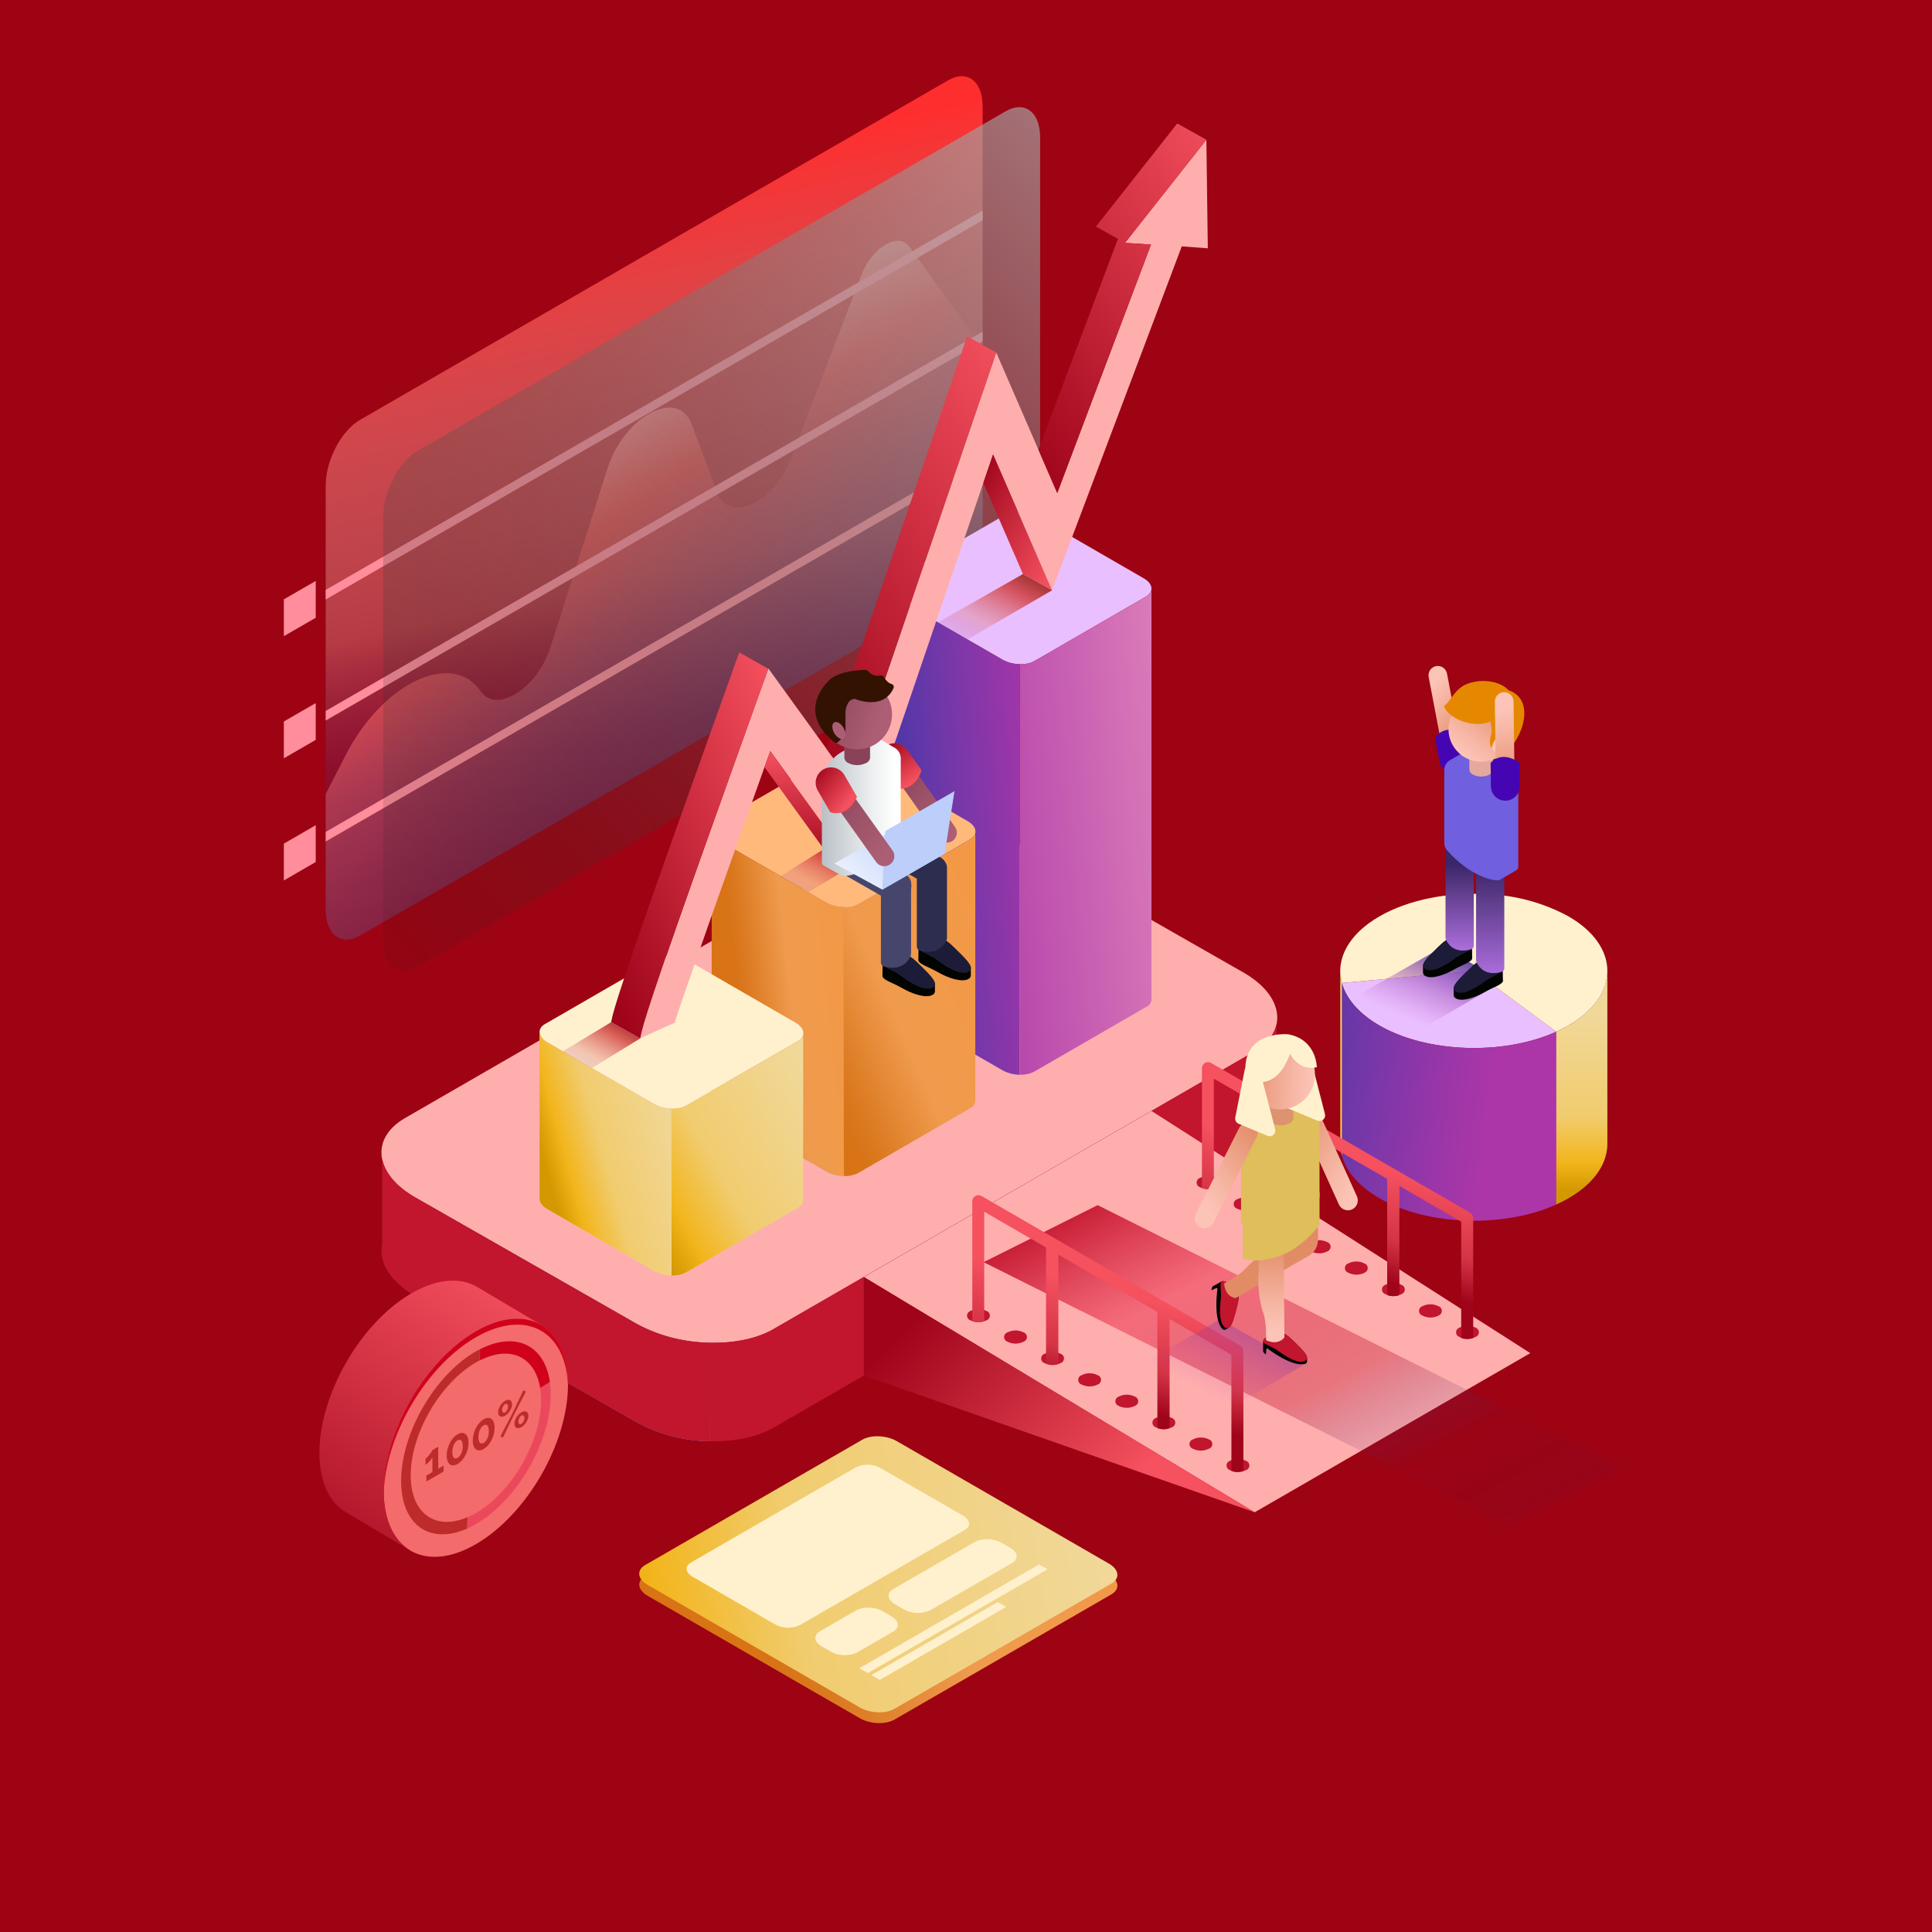 <?xml version="1.0" encoding="UTF-8"?>
<svg width="500px" height="500px" viewBox="0 0 500 500" version="1.1" xmlns="http://www.w3.org/2000/svg" xmlns:xlink="http://www.w3.org/1999/xlink">
    <!-- Generator: Sketch 52.1 (67048) - http://www.bohemiancoding.com/sketch -->
    <title>01</title>
    <desc>Created with Sketch.</desc>
    <defs>
        <linearGradient x1="43.792%" y1="12.354%" x2="57.808%" y2="97.339%" id="linearGradient-1">
            <stop stop-color="#FF2E2E" offset="0%"></stop>
            <stop stop-color="#E96B6B" stop-opacity="0.65" offset="28%"></stop>
            <stop stop-color="#DE9898" stop-opacity="0.37" offset="53%"></stop>
            <stop stop-color="#2C208E" stop-opacity="0.17" offset="74%"></stop>
            <stop stop-color="#251783" stop-opacity="0.05" offset="90%"></stop>
            <stop stop-color="#23137F" stop-opacity="0" offset="100%"></stop>
        </linearGradient>
        <linearGradient x1="33.033%" y1="28.575%" x2="77.013%" y2="100.574%" id="linearGradient-2">
            <stop stop-color="#F59C9C" offset="0%"></stop>
            <stop stop-color="#EB5555" stop-opacity="0.81" offset="18.583%"></stop>
            <stop stop-color="#2F408F" stop-opacity="0.23" offset="75%"></stop>
            <stop stop-color="#23137F" stop-opacity="0" offset="100%"></stop>
        </linearGradient>
        <linearGradient x1="154.712%" y1="-82.543%" x2="-2.441%" y2="116.38%" id="linearGradient-3">
            <stop stop-color="#FFFFFF" offset="0%"></stop>
            <stop stop-color="#EEEEEE" stop-opacity="0.93" offset="10%"></stop>
            <stop stop-color="#C2C3C2" stop-opacity="0.76" offset="30%"></stop>
            <stop stop-color="#7B7D7B" stop-opacity="0.48" offset="57%"></stop>
            <stop stop-color="#1B1E1A" stop-opacity="0.1" offset="91%"></stop>
            <stop stop-color="#010400" stop-opacity="0" offset="100%"></stop>
        </linearGradient>
        <linearGradient x1="108.557%" y1="61.931%" x2="-19.816%" y2="43.238%" id="linearGradient-4">
            <stop stop-color="#AC36A8" offset="31%"></stop>
            <stop stop-color="#9B36A8" offset="48%"></stop>
            <stop stop-color="#7037A8" offset="81%"></stop>
            <stop stop-color="#5337A8" offset="100%"></stop>
        </linearGradient>
        <linearGradient x1="3064.222%" y1="-4965%" x2="-1739.778%" y2="3029%" id="linearGradient-5">
            <stop stop-color="#FFFFFF" offset="0%"></stop>
            <stop stop-color="#EEEEEE" stop-opacity="0.93" offset="10%"></stop>
            <stop stop-color="#C2C3C2" stop-opacity="0.76" offset="30%"></stop>
            <stop stop-color="#7B7D7B" stop-opacity="0.48" offset="57%"></stop>
            <stop stop-color="#1B1E1A" stop-opacity="0.1" offset="91%"></stop>
            <stop stop-color="#010400" stop-opacity="0" offset="100%"></stop>
        </linearGradient>
        <linearGradient x1="315.598%" y1="-43.942%" x2="-276.962%" y2="171.805%" id="linearGradient-6">
            <stop stop-color="#FFFFFF" offset="0%"></stop>
            <stop stop-color="#EEEEEE" stop-opacity="0.93" offset="10%"></stop>
            <stop stop-color="#C2C3C2" stop-opacity="0.76" offset="30%"></stop>
            <stop stop-color="#7B7D7B" stop-opacity="0.48" offset="57%"></stop>
            <stop stop-color="#1B1E1A" stop-opacity="0.1" offset="91%"></stop>
            <stop stop-color="#010400" stop-opacity="0" offset="100%"></stop>
        </linearGradient>
        <linearGradient x1="66.048%" y1="18.053%" x2="66.048%" y2="93.701%" id="linearGradient-7">
            <stop stop-color="#F1D899" offset="0%"></stop>
            <stop stop-color="#F1CC6F" offset="58%"></stop>
            <stop stop-color="#F2B51C" offset="84.504%"></stop>
            <stop stop-color="#D49800" offset="100%"></stop>
        </linearGradient>
        <linearGradient x1="880%" y1="-452%" x2="-1299%" y2="865.818%" id="linearGradient-8">
            <stop stop-color="#FFFFFF" offset="0%"></stop>
            <stop stop-color="#EEEEEE" stop-opacity="0.93" offset="10%"></stop>
            <stop stop-color="#C2C3C2" stop-opacity="0.76" offset="30%"></stop>
            <stop stop-color="#7B7D7B" stop-opacity="0.48" offset="57%"></stop>
            <stop stop-color="#1B1E1A" stop-opacity="0.1" offset="91%"></stop>
            <stop stop-color="#010400" stop-opacity="0" offset="100%"></stop>
        </linearGradient>
        <linearGradient x1="7930.944%" y1="-226.544%" x2="-2928.056%" y2="154.417%" id="linearGradient-9">
            <stop stop-color="#FFFFFF" offset="0%"></stop>
            <stop stop-color="#EEEEEE" stop-opacity="0.93" offset="10%"></stop>
            <stop stop-color="#C2C3C2" stop-opacity="0.76" offset="30%"></stop>
            <stop stop-color="#7B7D7B" stop-opacity="0.48" offset="57%"></stop>
            <stop stop-color="#1B1E1A" stop-opacity="0.1" offset="91%"></stop>
            <stop stop-color="#010400" stop-opacity="0" offset="100%"></stop>
        </linearGradient>
        <linearGradient x1="90.467%" y1="34.929%" x2="-15.348%" y2="74.437%" id="linearGradient-10">
            <stop stop-color="#F1D899" offset="0%"></stop>
            <stop stop-color="#F1CC6F" offset="58%"></stop>
            <stop stop-color="#F2B51C" offset="84.504%"></stop>
            <stop stop-color="#D49800" offset="100%"></stop>
        </linearGradient>
        <linearGradient x1="50.009%" y1="120.618%" x2="50.009%" y2="-8.709%" id="linearGradient-11">
            <stop stop-color="#55D1FF" offset="7%"></stop>
            <stop stop-color="#4FC3EE" stop-opacity="0.93" offset="16%"></stop>
            <stop stop-color="#41A0C2" stop-opacity="0.76" offset="35%"></stop>
            <stop stop-color="#29677B" stop-opacity="0.48" offset="60%"></stop>
            <stop stop-color="#0A191A" stop-opacity="0.1" offset="92%"></stop>
            <stop stop-color="#010400" stop-opacity="0" offset="100%"></stop>
        </linearGradient>
        <linearGradient x1="73.66%" y1="78.957%" x2="1.71%" y2="35.859%" id="linearGradient-12">
            <stop stop-color="#F5515F" offset="0%"></stop>
            <stop stop-color="#9F041B" offset="100%"></stop>
        </linearGradient>
        <linearGradient x1="7.219%" y1="6.043%" x2="101.338%" y2="94.873%" id="linearGradient-13">
            <stop stop-color="#C2152E" offset="0%"></stop>
            <stop stop-color="#EF4860" stop-opacity="0.65" offset="24.749%"></stop>
            <stop stop-color="#C2152E" stop-opacity="0.37" offset="53%"></stop>
            <stop stop-color="#2C348B" stop-opacity="0.016" offset="73.571%"></stop>
            <stop stop-color="#251C82" stop-opacity="0.05" offset="90%"></stop>
            <stop stop-color="#23137F" stop-opacity="0" offset="100%"></stop>
        </linearGradient>
        <linearGradient x1="59.377%" y1="36.649%" x2="50%" y2="74.889%" id="linearGradient-14">
            <stop stop-color="#F5515F" offset="0%"></stop>
            <stop stop-color="#D53446" offset="60.888%"></stop>
            <stop stop-color="#9F041B" offset="100%"></stop>
        </linearGradient>
        <linearGradient x1="142.353%" y1="19.949%" x2="-51.453%" y2="83.255%" id="linearGradient-15">
            <stop stop-color="#E185BB" offset="5%"></stop>
            <stop stop-color="#AC36A8" offset="100%"></stop>
        </linearGradient>
        <linearGradient x1="50.026%" y1="120.616%" x2="50.026%" y2="-8.646%" id="linearGradient-16">
            <stop stop-color="#55D1FF" offset="7%"></stop>
            <stop stop-color="#4FC3EE" stop-opacity="0.93" offset="16%"></stop>
            <stop stop-color="#41A0C2" stop-opacity="0.76" offset="35%"></stop>
            <stop stop-color="#29677B" stop-opacity="0.48" offset="60%"></stop>
            <stop stop-color="#0A191A" stop-opacity="0.1" offset="92%"></stop>
            <stop stop-color="#010400" stop-opacity="0" offset="100%"></stop>
        </linearGradient>
        <linearGradient x1="171.58%" y1="15.319%" x2="18.525%" y2="59.007%" id="linearGradient-17">
            <stop stop-color="#AC36A8" offset="31%"></stop>
            <stop stop-color="#9B36A8" offset="48%"></stop>
            <stop stop-color="#7037A8" offset="81%"></stop>
            <stop stop-color="#5337A8" offset="100%"></stop>
        </linearGradient>
        <linearGradient x1="88.459%" y1="9.61%" x2="12.488%" y2="95.344%" id="linearGradient-18">
            <stop stop-color="#F39946" offset="0%"></stop>
            <stop stop-color="#EF9A4D" offset="57.3%"></stop>
            <stop stop-color="#DB7A21" offset="90%"></stop>
            <stop stop-color="#D87316" offset="100%"></stop>
        </linearGradient>
        <linearGradient x1="50.055%" y1="120.633%" x2="50.055%" y2="-8.644%" id="linearGradient-19">
            <stop stop-color="#55D1FF" offset="7%"></stop>
            <stop stop-color="#4FC3EE" stop-opacity="0.93" offset="16%"></stop>
            <stop stop-color="#41A0C2" stop-opacity="0.76" offset="35%"></stop>
            <stop stop-color="#29677B" stop-opacity="0.48" offset="60%"></stop>
            <stop stop-color="#0A191A" stop-opacity="0.1" offset="92%"></stop>
            <stop stop-color="#010400" stop-opacity="0" offset="100%"></stop>
        </linearGradient>
        <linearGradient x1="110.401%" y1="33.19%" x2="22.415%" y2="57.728%" id="linearGradient-20">
            <stop stop-color="#F39946" offset="0%"></stop>
            <stop stop-color="#EF9A4D" offset="57.3%"></stop>
            <stop stop-color="#DB7A21" offset="90%"></stop>
            <stop stop-color="#D87316" offset="100%"></stop>
        </linearGradient>
        <linearGradient x1="89.937%" y1="5.13%" x2="0%" y2="97.343%" id="linearGradient-21">
            <stop stop-color="#F1D899" offset="0%"></stop>
            <stop stop-color="#F1CC6F" offset="58%"></stop>
            <stop stop-color="#F2B51C" offset="84.504%"></stop>
            <stop stop-color="#D49800" offset="100%"></stop>
        </linearGradient>
        <linearGradient x1="50.026%" y1="120.613%" x2="50.026%" y2="-8.654%" id="linearGradient-22">
            <stop stop-color="#FFE0AD" offset="0%"></stop>
            <stop stop-color="#FFC291" offset="43%"></stop>
            <stop stop-color="#FFB188" offset="63%"></stop>
            <stop stop-color="#FF8871" offset="100%"></stop>
        </linearGradient>
        <linearGradient x1="100%" y1="24.104%" x2="11.931%" y2="68.782%" id="linearGradient-23">
            <stop stop-color="#F1D899" offset="0%"></stop>
            <stop stop-color="#F1CC6F" offset="58%"></stop>
            <stop stop-color="#F2B51C" offset="84.504%"></stop>
            <stop stop-color="#D49800" offset="100%"></stop>
        </linearGradient>
        <linearGradient x1="100%" y1="0%" x2="9.153%" y2="96.692%" id="linearGradient-24">
            <stop stop-color="#F5515F" offset="0%"></stop>
            <stop stop-color="#9F041B" offset="100%"></stop>
        </linearGradient>
        <linearGradient x1="100%" y1="-9.115%" x2="20.477%" y2="97.911%" id="linearGradient-25">
            <stop stop-color="#F5515F" offset="0%"></stop>
            <stop stop-color="#9F041B" offset="100%"></stop>
        </linearGradient>
        <linearGradient x1="100%" y1="-4.087%" x2="24.002%" y2="100%" id="linearGradient-26">
            <stop stop-color="#F5515F" offset="0%"></stop>
            <stop stop-color="#9F041B" offset="100%"></stop>
        </linearGradient>
        <linearGradient x1="50%" y1="0%" x2="50%" y2="100%" id="linearGradient-27">
            <stop stop-color="#F5515F" offset="0%"></stop>
            <stop stop-color="#9F041B" offset="100%"></stop>
        </linearGradient>
        <linearGradient x1="86.989%" y1="102.217%" x2="0%" y2="3.482%" id="linearGradient-28">
            <stop stop-color="#F5515F" offset="0%"></stop>
            <stop stop-color="#9F041B" offset="100%"></stop>
        </linearGradient>
        <linearGradient x1="-5.271%" y1="110.681%" x2="84.881%" y2="11.026%" id="linearGradient-29">
            <stop stop-color="#AC36A8" stop-opacity="0" offset="0%"></stop>
            <stop stop-color="#A336A8" stop-opacity="0.1" offset="14%"></stop>
            <stop stop-color="#DC7676" stop-opacity="0.36" offset="42%"></stop>
            <stop stop-color="#D13838" stop-opacity="0.78" offset="81%"></stop>
            <stop stop-color="#A83737" offset="100%"></stop>
        </linearGradient>
        <linearGradient x1="78.807%" y1="-4.729%" x2="10.033%" y2="128.735%" id="linearGradient-30">
            <stop stop-color="#F5515F" offset="0%"></stop>
            <stop stop-color="#9F041B" offset="100%"></stop>
        </linearGradient>
        <linearGradient x1="97.647%" y1="41.932%" x2="-14.463%" y2="52.295%" id="linearGradient-31">
            <stop stop-color="#F1D899" offset="0%"></stop>
            <stop stop-color="#F1CC6F" offset="58%"></stop>
            <stop stop-color="#F2B51C" offset="84.504%"></stop>
            <stop stop-color="#D49800" offset="100%"></stop>
        </linearGradient>
        <linearGradient x1="89.4%" y1="98.151%" x2="5.672%" y2="14.177%" id="linearGradient-32">
            <stop stop-color="#AC5E74" offset="7%"></stop>
            <stop stop-color="#9B5167" offset="57%"></stop>
            <stop stop-color="#894258" offset="100%"></stop>
        </linearGradient>
        <linearGradient x1="69.562%" y1="83.21%" x2="23.636%" y2="0%" id="linearGradient-33">
            <stop stop-color="#F5515F" offset="0%"></stop>
            <stop stop-color="#9F041B" offset="100%"></stop>
        </linearGradient>
        <linearGradient x1="99.972%" y1="49.947%" x2="0.061%" y2="49.947%" id="linearGradient-34">
            <stop stop-color="#FFFFFF" offset="7%"></stop>
            <stop stop-color="#EEF0F1" offset="35%"></stop>
            <stop stop-color="#C3C9CE" offset="89%"></stop>
            <stop stop-color="#B9C0C6" offset="100%"></stop>
        </linearGradient>
        <linearGradient x1="87.914%" y1="62.859%" x2="-1.104%" y2="32.671%" id="linearGradient-35">
            <stop stop-color="#AC5E74" offset="7%"></stop>
            <stop stop-color="#9B5167" offset="57%"></stop>
            <stop stop-color="#894258" offset="100%"></stop>
        </linearGradient>
        <linearGradient x1="-25.456%" y1="97.101%" x2="82.223%" y2="30.475%" id="linearGradient-36">
            <stop stop-color="#FFFFFF" offset="0%"></stop>
            <stop stop-color="#DAE4FC" offset="58%"></stop>
            <stop stop-color="#BDCEFA" offset="100%"></stop>
        </linearGradient>
        <linearGradient x1="93.827%" y1="86.819%" x2="10.249%" y2="-4.552%" id="linearGradient-37">
            <stop stop-color="#AC5E74" offset="7%"></stop>
            <stop stop-color="#9B5167" offset="57%"></stop>
            <stop stop-color="#894258" offset="100%"></stop>
        </linearGradient>
        <linearGradient x1="71.471%" y1="77.673%" x2="0%" y2="11.541%" id="linearGradient-38">
            <stop stop-color="#F5515F" offset="0%"></stop>
            <stop stop-color="#9F041B" offset="100%"></stop>
        </linearGradient>
        <linearGradient x1="32.487%" y1="69.041%" x2="127.619%" y2="-36.503%" id="linearGradient-39">
            <stop stop-color="#AC36A8" stop-opacity="0" offset="0%"></stop>
            <stop stop-color="#A336A8" stop-opacity="0.1" offset="14%"></stop>
            <stop stop-color="#8C36A8" stop-opacity="0.36" offset="42%"></stop>
            <stop stop-color="#6737A8" stop-opacity="0.78" offset="81%"></stop>
            <stop stop-color="#5337A8" offset="100%"></stop>
        </linearGradient>
        <linearGradient x1="26.48%" y1="80.51%" x2="79.334%" y2="10.905%" id="linearGradient-40">
            <stop stop-color="#AC36A8" stop-opacity="0" offset="0%"></stop>
            <stop stop-color="#A336A8" stop-opacity="0.1" offset="14%"></stop>
            <stop stop-color="#8C36A8" stop-opacity="0.36" offset="42%"></stop>
            <stop stop-color="#6737A8" stop-opacity="0.78" offset="81%"></stop>
            <stop stop-color="#5337A8" offset="100%"></stop>
        </linearGradient>
        <linearGradient x1="38.577%" y1="0.2%" x2="82.462%" y2="92.085%" id="linearGradient-41">
            <stop stop-color="#FCC4B7" offset="7%"></stop>
            <stop stop-color="#F7B8A6" offset="31%"></stop>
            <stop stop-color="#E99A7B" offset="79%"></stop>
            <stop stop-color="#E28C66" offset="100%"></stop>
        </linearGradient>
        <linearGradient x1="102.187%" y1="12.323%" x2="102.187%" y2="112.139%" id="linearGradient-42">
            <stop stop-color="#3B2667" offset="0%"></stop>
            <stop stop-color="#BC78EC" offset="100%"></stop>
        </linearGradient>
        <linearGradient x1="50%" y1="28.562%" x2="50%" y2="107.382%" id="linearGradient-43">
            <stop stop-color="#3B2667" offset="0%"></stop>
            <stop stop-color="#BC78EC" offset="100%"></stop>
        </linearGradient>
        <linearGradient x1="16.038%" y1="92.453%" x2="80.896%" y2="11.38%" id="linearGradient-44">
            <stop stop-color="#FCC4B7" offset="7%"></stop>
            <stop stop-color="#F7B8A6" offset="31%"></stop>
            <stop stop-color="#E99A7B" offset="79%"></stop>
            <stop stop-color="#E28C66" offset="100%"></stop>
        </linearGradient>
        <linearGradient x1="63.382%" y1="10.895%" x2="67.612%" y2="101.814%" id="linearGradient-45">
            <stop stop-color="#FCC4B7" offset="7%"></stop>
            <stop stop-color="#F7B8A6" offset="31%"></stop>
            <stop stop-color="#E99A7B" offset="79%"></stop>
            <stop stop-color="#E28C66" offset="100%"></stop>
        </linearGradient>
        <linearGradient x1="49.923%" y1="92.234%" x2="49.923%" y2="-3.816%" id="linearGradient-46">
            <stop stop-color="#FCC4B7" offset="7%"></stop>
            <stop stop-color="#F7B8A6" offset="31%"></stop>
            <stop stop-color="#E99A7B" offset="79%"></stop>
            <stop stop-color="#E28C66" offset="100%"></stop>
        </linearGradient>
        <linearGradient x1="91.633%" y1="92.532%" x2="2.143%" y2="0.97%" id="linearGradient-47">
            <stop stop-color="#FCC4B7" offset="7%"></stop>
            <stop stop-color="#F7B8A6" offset="31%"></stop>
            <stop stop-color="#E99A7B" offset="79%"></stop>
            <stop stop-color="#E28C66" offset="100%"></stop>
        </linearGradient>
        <linearGradient x1="20.231%" y1="90.376%" x2="87.45%" y2="-0.688%" id="linearGradient-48">
            <stop stop-color="#FCC4B7" offset="7%"></stop>
            <stop stop-color="#F7B8A6" offset="31%"></stop>
            <stop stop-color="#E99A7B" offset="79%"></stop>
            <stop stop-color="#E28C66" offset="100%"></stop>
        </linearGradient>
        <linearGradient x1="105.327%" y1="53.607%" x2="-1.998%" y2="46.615%" id="linearGradient-49">
            <stop stop-color="#FCC4B7" offset="7%"></stop>
            <stop stop-color="#F7B8A6" offset="31%"></stop>
            <stop stop-color="#E99A7B" offset="79%"></stop>
            <stop stop-color="#E28C66" offset="100%"></stop>
        </linearGradient>
    </defs>
    <g id="Page-1" stroke="none" stroke-width="1" fill="none" fill-rule="evenodd">
        <g id="01">
            <g id="BACKGROUND" fill="#9D0313">
                <rect id="Rectangle" x="0" y="0" width="500" height="500"></rect>
            </g>
            <g id="OBJECTS" transform="translate(73, 19)">
                <path d="M172.4,135.25 L20.19,223.13 C15.3,225.95 11.29,222.93 11.29,216.41 L11.29,106.65 C11.29,100.13 15.29,92.48 20.19,89.65 L172.4,1.77 C177.29,-1.05 181.3,1.97 181.3,8.49 L181.3,118.25 C181.29,124.78 177.29,132.42 172.4,135.25 Z" id="Path" fill="url(#linearGradient-1)"></path>
                <path d="M150,52 L131.77,99.48 C127.31,111.1 115.71,116.61 112.7,108.54 L106,90.75 C102.46,81.28 88.58,88.62 84.21,102.27 L69.46,148.5 C66.04,159.19 55.46,165.84 51.4,159.89 C44.05,149.23 26.11,157.68 16.52,176.31 L11.29,186.48 L11.29,216.4 C11.29,222.92 15.29,225.95 20.19,223.12 L172.4,135.25 C177.29,132.43 181.3,124.78 181.3,118.25 L181.3,70.94 L162.3,44.8 C159.55,41 152.72,45 150,52 Z" id="Path" fill="url(#linearGradient-2)" style="mix-blend-mode: color-dodge;"></path>
                <polygon id="Path" fill="#FF8D9B" points="181.29 100.63 11.29 198.78 11.29 196.3 181.29 98.15"></polygon>
                <polygon id="Path" fill="#FF8D9B" points="181.29 69.32 11.29 167.47 11.29 164.99 181.29 66.84"></polygon>
                <polygon id="Path" fill="#FF8D9B" points="181.29 38.01 11.29 136.15 11.29 133.67 181.29 35.52"></polygon>
                <polygon id="Path" fill="#FF8D9B" points="8.71 140.88 0.46 145.64 0.46 136.11 8.71 131.35"></polygon>
                <polygon id="Path" fill="#FF8D9B" points="0.46 177.25 0.46 167.72 8.71 162.96 8.71 172.48"></polygon>
                <polygon id="Path" fill="#FF8D9B" points="8.71 204.09 0.46 208.86 0.46 199.33 8.71 194.56"></polygon>
                <path d="M187.29,143.26 L35.08,231.14 C30.19,233.96 26.18,230.94 26.18,224.42 L26.18,114.66 C26.18,108.14 30.18,100.49 35.08,97.66 L187.29,9.79 C192.18,6.97 196.18,9.99 196.18,16.51 L196.18,126.26 C196.18,132.79 192.18,140.43 187.29,143.26 Z" id="Path" fill="url(#linearGradient-3)" style="mix-blend-mode: color-dodge;"></path>
                <path d="M308.45,232.28 L329.77,248 C316.06,254.19 296.29,253.5 283.98,246.39 C278.8,243.39 275.4,239.54 274.26,235.39 L308.45,232.28 Z" id="Path" fill="#E9BFFF"></path>
                <path d="M308.45,232.28 L312.69,212.45 C319.772,212.83 326.682,214.776 332.92,218.15 C346.34,225.9 346.34,238.65 332.92,246.4 C331.933,246.973 330.887,247.51 329.78,248.01 L308.45,232.28 Z" id="Path" fill="#FFF1CE"></path>
                <path d="M308.45,232.28 L274.27,235.38 C272.56,229.08 276.17,222.67 283.99,218.16 C291.52,213.81 302.12,211.71 312.69,212.46 L308.45,232.28 Z" id="Path" fill="#FFF1CE"></path>
                <path d="M284,246.41 C278.82,243.41 275.42,239.56 274.28,235.41 L274.28,280.1 C275.41,284.28 278.82,288.1 284,291.1 C296.31,298.21 316.08,298.9 329.79,292.71 L329.79,248 C316.07,254.21 296.29,253.51 284,246.41 Z" id="Path" fill="url(#linearGradient-4)"></path>
                <path d="M273.86,232 L273.86,232.64 C273.86,232.42 273.85,232.21 273.86,232 Z" id="Path" fill="url(#linearGradient-5)"></path>
                <path d="M332.91,246.41 C331.923,246.983 330.877,247.52 329.77,248.02 L329.77,292.71 C330.87,292.21 331.917,291.673 332.91,291.1 C339.66,287.2 343.01,282.04 342.97,276.88 L342.97,232.56 C342.97,232.5 342.97,232.44 342.97,232.38 C342.93,237.47 339.58,242.56 332.91,246.41 Z" id="Path" fill="url(#linearGradient-6)"></path>
                <path d="M332.91,246.41 C331.923,246.983 330.877,247.52 329.77,248.02 L329.77,292.71 C330.87,292.21 331.917,291.673 332.91,291.1 C339.66,287.2 343.01,282.04 342.97,276.88 L342.97,232.56 C342.97,232.5 342.97,232.44 342.97,232.38 C342.93,237.47 339.58,242.56 332.91,246.41 Z" id="Path" fill="url(#linearGradient-7)"></path>
                <path d="M273.87,232.63 C273.893,233.559 274.028,234.483 274.27,235.38 L273.87,232.63 Z" id="Path" fill="url(#linearGradient-8)"></path>
                <path d="M273.87,232.63 L273.87,276.5 C273.823,277.701 273.961,278.901 274.28,280.06 L274.28,235.38 C274.034,234.483 273.897,233.56 273.87,232.63 Z" id="Path" fill="url(#linearGradient-9)"></path>
                <path d="M273.87,232.63 L273.87,276.5 C273.823,277.701 273.961,278.901 274.28,280.06 L274.28,235.38 C274.034,234.483 273.897,233.56 273.87,232.63 Z" id="Path" fill="url(#linearGradient-10)"></path>
                <path d="M251.44,253.24 L127.13,325 C118.07,330.23 102.13,329.57 91.62,323.53 L34.38,290.85 C23.91,284.85 22.77,275.58 31.83,270.35 L156.14,198.58 C165.2,193.35 181.14,194.01 191.65,200.05 L248.89,232.73 C259.36,238.79 260.5,248 251.44,253.24 Z" id="Path" fill="#FFAEAE"></path>
                <path d="M257.38,268.27 L257.38,246 C256.82,248.73 254.86,251.28 251.44,253.25 L127.13,325 C122.77,327.51 116.81,328.63 110.64,328.48 L110.64,354 C116.81,354.15 122.77,353 127.13,350.52 L251.44,278.75 C256.18,276 258.1,272.17 257.38,268.27 Z" id="Path" fill="#C2152E"></path>
                <path d="M91.63,323.54 L34.39,290.86 C29.39,287.98 26.55,284.37 25.9,280.86 L25.9,303.1 C24.98,307.6 27.9,312.59 34.39,316.35 L91.63,349 C97.465,352.182 103.985,353.898 110.63,354 L110.63,328.5 C103.988,328.41 97.468,326.708 91.63,323.54 Z" id="Path" fill="url(#linearGradient-11)" style="mix-blend-mode: color-dodge;"></path>
                <path d="M91.63,323.54 L34.39,290.86 C29.39,287.98 26.55,284.37 25.9,280.86 L25.9,303.1 C24.98,307.6 27.9,312.59 34.39,316.35 L91.63,349 C97.465,352.182 103.985,353.898 110.63,354 L110.63,328.5 C103.988,328.41 97.468,326.708 91.63,323.54 Z" id="Path" fill="#C2152E"></path>
                <polygon id="Path" fill="#FFAEAE" points="150.56 311.49 225 268.51 323.04 331.19 251.7 372.38"></polygon>
                <polygon id="Path" fill="url(#linearGradient-12)" points="150.56 311.49 150.56 336.98 251.7 372.38"></polygon>
                <polygon id="Path" fill="url(#linearGradient-13)" style="mix-blend-mode: color-dodge;" points="211.06 292.89 347.05 360.88 317.53 375.64 181.55 307.65"></polygon>
                <path d="M211.08,339.31 C211.599,339.137 211.949,338.652 211.949,338.105 C211.949,337.558 211.599,337.073 211.08,336.9 C209.769,336.235 208.221,336.235 206.91,336.9 C206.391,337.073 206.041,337.558 206.041,338.105 C206.041,338.652 206.391,339.137 206.91,339.31 C208.221,339.975 209.769,339.975 211.08,339.31 Z M201.49,333.77 C202.009,333.597 202.359,333.112 202.359,332.565 C202.359,332.018 202.009,331.533 201.49,331.36 C200.179,330.695 198.631,330.695 197.32,331.36 C196.801,331.533 196.451,332.018 196.451,332.565 C196.451,333.112 196.801,333.597 197.32,333.77 C198.631,334.435 200.179,334.435 201.49,333.77 Z M191.9,328.23 C192.419,328.057 192.769,327.572 192.769,327.025 C192.769,326.478 192.419,325.993 191.9,325.82 C190.589,325.155 189.041,325.155 187.73,325.82 C187.211,325.993 186.861,326.478 186.861,327.025 C186.861,327.572 187.211,328.057 187.73,328.23 C189.038,328.891 190.582,328.891 191.89,328.23 L191.9,328.23 Z M182.31,322.69 C182.829,322.517 183.179,322.032 183.179,321.485 C183.179,320.938 182.829,320.453 182.31,320.28 C180.999,319.615 179.451,319.615 178.14,320.28 C177.621,320.453 177.271,320.938 177.271,321.485 C177.271,322.032 177.621,322.517 178.14,322.69 C179.448,323.351 180.992,323.351 182.3,322.69 L182.31,322.69 Z M249.47,361.47 C249.989,361.297 250.339,360.812 250.339,360.265 C250.339,359.718 249.989,359.233 249.47,359.06 C248.159,358.395 246.611,358.395 245.3,359.06 C244.781,359.233 244.431,359.718 244.431,360.265 C244.431,360.812 244.781,361.297 245.3,361.47 C246.609,362.128 248.154,362.124 249.46,361.46 L249.47,361.47 Z M239.88,355.93 C240.399,355.757 240.749,355.272 240.749,354.725 C240.749,354.178 240.399,353.693 239.88,353.52 C238.569,352.855 237.021,352.855 235.71,353.52 C235.191,353.693 234.841,354.178 234.841,354.725 C234.841,355.272 235.191,355.757 235.71,355.93 C237.017,356.585 238.556,356.581 239.86,355.92 L239.88,355.93 Z M230.29,350.39 C230.809,350.217 231.159,349.732 231.159,349.185 C231.159,348.638 230.809,348.153 230.29,347.98 C228.979,347.315 227.431,347.315 226.12,347.98 C225.601,348.153 225.251,348.638 225.251,349.185 C225.251,349.732 225.601,350.217 226.12,350.39 C227.425,351.048 228.965,351.048 230.27,350.39 L230.29,350.39 Z M220.7,344.85 C221.219,344.677 221.569,344.192 221.569,343.645 C221.569,343.098 221.219,342.613 220.7,342.44 C219.389,341.775 217.841,341.775 216.53,342.44 C216.011,342.613 215.661,343.098 215.661,343.645 C215.661,344.192 216.011,344.677 216.53,344.85 C217.835,345.508 219.375,345.508 220.68,344.85 L220.7,344.85 Z" id="Shape" fill="#C2152E" fill-rule="nonzero"></path>
                <path d="M181,290.52 C180.511,290.238 179.908,290.238 179.419,290.52 C178.93,290.803 178.629,291.325 178.63,291.89 L178.63,322.59 C178.618,322.703 178.618,322.817 178.63,322.93 C179.629,323.265 180.711,323.265 181.71,322.93 C181.722,322.817 181.722,322.703 181.71,322.59 L181.71,294.59 L197.71,303.85 L197.71,333.44 C197.71,333.628 197.744,333.814 197.81,333.99 C198.785,334.306 199.835,334.306 200.81,333.99 C200.876,333.814 200.91,333.628 200.91,333.44 L200.91,305.72 L226.53,320.53 L226.53,349.89 C226.53,350.172 226.606,350.448 226.75,350.69 C227.638,350.947 228.582,350.947 229.47,350.69 C229.614,350.448 229.69,350.172 229.69,349.89 L229.69,322.36 L245.69,331.62 L245.69,361.41 C245.681,361.506 245.681,361.604 245.69,361.7 C246.696,362.039 247.784,362.039 248.79,361.7 C248.799,361.604 248.799,361.506 248.79,361.41 L248.79,330.71 C248.826,330.176 248.588,329.661 248.16,329.34 L181,290.52 Z" id="Path" fill="url(#linearGradient-14)"></path>
                <path d="M270.49,304.87 C271.009,304.697 271.359,304.212 271.359,303.665 C271.359,303.118 271.009,302.633 270.49,302.46 C269.179,301.795 267.631,301.795 266.32,302.46 C265.801,302.633 265.451,303.118 265.451,303.665 C265.451,304.212 265.801,304.697 266.32,304.87 C267.631,305.535 269.179,305.535 270.49,304.87 Z M260.9,299.33 C261.419,299.157 261.769,298.672 261.769,298.125 C261.769,297.578 261.419,297.093 260.9,296.92 C259.589,296.255 258.041,296.255 256.73,296.92 C256.211,297.093 255.861,297.578 255.861,298.125 C255.861,298.672 256.211,299.157 256.73,299.33 C258.041,299.995 259.589,299.995 260.9,299.33 Z M251.31,293.79 C251.829,293.617 252.179,293.132 252.179,292.585 C252.179,292.038 251.829,291.553 251.31,291.38 C249.999,290.715 248.451,290.715 247.14,291.38 C246.621,291.553 246.271,292.038 246.271,292.585 C246.271,293.132 246.621,293.617 247.14,293.79 C248.448,294.451 249.992,294.451 251.3,293.79 L251.31,293.79 Z M241.72,288.25 C242.239,288.077 242.589,287.592 242.589,287.045 C242.589,286.498 242.239,286.013 241.72,285.84 C240.409,285.175 238.861,285.175 237.55,285.84 C237.031,286.013 236.681,286.498 236.681,287.045 C236.681,287.592 237.031,288.077 237.55,288.25 C238.858,288.911 240.402,288.911 241.71,288.25 L241.72,288.25 Z M308.87,327 C309.389,326.827 309.739,326.342 309.739,325.795 C309.739,325.248 309.389,324.763 308.87,324.59 C307.559,323.925 306.011,323.925 304.7,324.59 C304.181,324.763 303.831,325.248 303.831,325.795 C303.831,326.342 304.181,326.827 304.7,327 C306.011,327.665 307.559,327.665 308.87,327 Z M299.28,321.46 C299.799,321.287 300.149,320.802 300.149,320.255 C300.149,319.708 299.799,319.223 299.28,319.05 C297.969,318.385 296.421,318.385 295.11,319.05 C294.591,319.223 294.241,319.708 294.241,320.255 C294.241,320.802 294.591,321.287 295.11,321.46 C296.416,322.134 297.965,322.145 299.28,321.49 L299.28,321.46 Z M289.69,315.92 C290.209,315.747 290.559,315.262 290.559,314.715 C290.559,314.168 290.209,313.683 289.69,313.51 C288.379,312.845 286.831,312.845 285.52,313.51 C285.001,313.683 284.651,314.168 284.651,314.715 C284.651,315.262 285.001,315.747 285.52,315.92 C286.823,316.591 288.367,316.602 289.68,315.95 L289.69,315.92 Z M280.1,310.38 C280.619,310.207 280.969,309.722 280.969,309.175 C280.969,308.628 280.619,308.143 280.1,307.97 C278.789,307.305 277.241,307.305 275.93,307.97 C275.411,308.143 275.061,308.628 275.061,309.175 C275.061,309.722 275.411,310.207 275.93,310.38 C277.233,311.051 278.777,311.062 280.09,310.41 L280.1,310.38 Z" id="Shape" fill="#C2152E" fill-rule="nonzero"></path>
                <path d="M307.59,294.91 L240.43,256.09 C239.941,255.808 239.338,255.808 238.849,256.09 C238.36,256.373 238.059,256.895 238.06,257.46 L238.06,288.16 C238.048,288.273 238.048,288.387 238.06,288.5 C239.059,288.835 240.141,288.835 241.14,288.5 C241.152,288.387 241.152,288.273 241.14,288.16 L241.14,260.16 L257.14,269.42 L257.14,299 C257.14,299.188 257.174,299.374 257.24,299.55 C258.215,299.866 259.265,299.866 260.24,299.55 C260.306,299.374 260.34,299.188 260.34,299 L260.34,271.29 L286,286.1 L286,315.46 C286,315.742 286.076,316.018 286.22,316.26 C287.108,316.517 288.052,316.517 288.94,316.26 C289.084,316.018 289.16,315.742 289.16,315.46 L289.16,287.92 L305.16,297.18 L305.16,327 C305.151,327.096 305.151,327.194 305.16,327.29 C306.166,327.629 307.254,327.629 308.26,327.29 C308.269,327.194 308.269,327.096 308.26,327 L308.26,296.28 C308.286,295.739 308.034,295.222 307.59,294.91 Z" id="Path" fill="url(#linearGradient-14)"></path>
                <path d="M223.58,135.4 L194.7,152.08 C192.59,153.3 188.88,153.14 186.45,151.74 L158.75,135.74 C156.32,134.34 156.05,132.19 158.16,130.98 L187,114.3 C189.11,113.08 192.82,113.24 195.25,114.64 L222.95,130.64 C225.42,132 225.69,134.18 223.58,135.4 Z" id="Path" fill="#E9BFFF"></path>
                <path d="M225,239.2 L225,133.71 C224.808,134.447 224.304,135.064 223.62,135.4 L194.7,152.08 C193.518,152.685 192.196,152.965 190.87,152.89 L190.87,259.12 C192.196,259.195 193.518,258.915 194.7,258.31 L223.58,241.63 C224.547,241.232 225.128,240.237 225,239.2 Z" id="Path" fill="url(#linearGradient-15)"></path>
                <path d="M158.75,135.73 C157.776,135.282 157.045,134.431 156.75,133.4 L156.75,238.9 C156.54,239.9 157.21,241.1 158.75,241.98 L186.45,257.98 C187.808,258.716 189.325,259.111 190.87,259.13 L190.87,152.88 C189.325,152.861 187.808,152.466 186.45,151.73 L158.75,135.73 Z" id="Path" fill="url(#linearGradient-16)" style="mix-blend-mode: color-dodge;"></path>
                <path d="M186.45,151.73 L158.75,135.73 C157.776,135.282 157.045,134.431 156.75,133.4 L156.75,238.9 C156.54,239.9 157.21,241.1 158.75,241.98 L186.45,257.98 C187.808,258.716 189.325,259.111 190.87,259.13 L190.87,152.88 C189.325,152.861 187.808,152.466 186.45,151.73 Z" id="Path" fill="url(#linearGradient-17)"></path>
                <path d="M178,198.26 L149.12,214.94 C147.01,216.16 143.3,216 140.87,214.6 L113.17,198.6 C110.74,197.2 110.47,195.05 112.58,193.84 C119.944,189.587 125.467,186.397 129.149,184.27 C131.885,182.69 135.988,180.32 141.46,177.16 C143.57,175.94 147.28,176.1 149.71,177.5 L177.41,193.5 C179.87,194.9 180.13,197 178,198.26 Z" id="Path" fill="#FFBA7B"></path>
                <path d="M179.41,265.43 L179.41,196.58 C179.218,197.317 178.714,197.934 178.03,198.27 L149.15,214.95 C147.968,215.555 146.646,215.835 145.32,215.76 L145.32,285.36 C146.646,285.435 147.968,285.155 149.15,284.55 L178,267.86 C178.963,267.459 179.54,266.465 179.41,265.43 Z" id="Path" fill="url(#linearGradient-18)"></path>
                <path d="M140.89,214.59 L113.19,198.59 C112.216,198.142 111.485,197.291 111.19,196.26 L111.19,265.11 C110.98,266.11 111.65,267.31 113.19,268.19 L140.89,284.19 C142.248,284.926 143.765,285.321 145.31,285.34 L145.31,215.74 C143.765,215.721 142.248,215.326 140.89,214.59 Z" id="Path" fill="url(#linearGradient-19)" style="mix-blend-mode: color-dodge;"></path>
                <path d="M140.89,214.59 L113.19,198.59 C112.216,198.142 111.485,197.291 111.19,196.26 L111.19,265.11 C110.98,266.11 111.65,267.31 113.19,268.19 L140.89,284.19 C142.248,284.926 143.765,285.321 145.31,285.34 L145.31,215.74 C143.765,215.721 142.248,215.326 140.89,214.59 Z" id="Path" fill="url(#linearGradient-20)"></path>
                <path d="M133.48,250.43 L104.6,267.11 C102.49,268.33 98.78,268.17 96.35,266.77 L68.65,250.77 C66.22,249.37 65.95,247.22 68.06,246.01 L96.94,229.33 C99.05,228.11 102.76,228.27 105.19,229.67 L132.89,245.67 C135.32,247.07 135.59,249.22 133.48,250.43 Z" id="Path" fill="#FFF1CE"></path>
                <path d="M134.86,248.75 C134.668,249.487 134.164,250.104 133.48,250.44 L104.6,267.11 C103.418,267.715 102.096,267.995 100.77,267.92 L100.77,311.07 C102.096,311.145 103.418,310.865 104.6,310.26 L133.48,293.58 C134.431,293.169 134.994,292.177 134.86,291.15 L134.86,248.75 Z" id="Path" fill="url(#linearGradient-21)"></path>
                <path d="M96.35,266.77 L68.65,250.77 C67.676,250.322 66.945,249.471 66.65,248.44 L66.65,290.84 C66.44,291.84 67.11,293.04 68.65,293.92 L96.35,309.92 C97.708,310.656 99.225,311.051 100.77,311.07 L100.77,267.92 C99.225,267.901 97.708,267.506 96.35,266.77 Z" id="Path" fill="url(#linearGradient-22)" style="mix-blend-mode: color-dodge;"></path>
                <path d="M68.65,250.77 C67.676,250.322 66.945,249.471 66.65,248.44 L66.65,290.84 C66.44,291.84 67.11,293.04 68.65,293.92 L96.35,309.92 C97.708,310.656 99.225,311.051 100.77,311.07 L100.77,267.92 C99.225,267.901 97.708,267.506 96.35,266.77 L68.65,250.77 Z" id="Path" fill="url(#linearGradient-23)"></path>
                <path d="M239.58,45.26 L239.21,17.16 L218.15,43.85 L224.88,44.29 L200.61,108.59 L184.83,72.24 L147,183.23 L125.86,154 L122.06,164.59 C121.99,164.79 114.74,185.01 107.59,205.13 C105.745,210.338 104.135,214.908 102.731,218.922 C92.719,247.537 93.121,247.912 92.7,249.71 C92.7,249.71 101.61,245.63 101.59,245.71 C102.59,242.08 116.03,204.2 126.34,175.36 L147.75,205 L184,98.59 L199.27,133.76 L232.84,44.76 L239.58,45.26 Z" id="Path" fill="#FFAEAE"></path>
                <path d="M122.06,164.62 L125.84,154.08 L118.32,149.83 L114.52,160.42 C114.45,160.62 107.2,180.84 100.05,200.96 C85.05,243.29 85.64,243.49 85.16,245.54 L92.69,249.75 C93.17,247.7 92.54,247.5 107.58,205.17 C114.74,185 122,164.82 122.06,164.62 Z" id="Path" fill="url(#linearGradient-24)"></path>
                <polygon id="Path" fill="url(#linearGradient-25)" points="224.88 44.29 218.15 43.85 239.2 17.16 231.67 12.95 210.62 39.64 216.32 42.81 195.74 97.36 184.83 72.24 200.62 108.59"></polygon>
                <polygon id="Path" fill="url(#linearGradient-26)" points="177.3 68.03 140.91 174.82 125.86 154.04 147.01 183.23 184.83 72.24"></polygon>
                <path d="M124.87,179.56 L133.254,191.131 L135.147,193.744 L140.23,200.76 L147.75,205.01 C140.116,194.473 135.192,187.678 132.979,184.623 C130.766,181.569 128.553,178.514 126.34,175.46 L124.87,179.56 Z" id="Path" fill="url(#linearGradient-27)"></path>
                <polygon id="Path" fill="url(#linearGradient-28)" points="181.49 105.95 191.74 129.56 199.27 133.77 184 98.59"></polygon>
                <polygon id="Path" fill="url(#linearGradient-29)" style="mix-blend-mode: multiply;" points="191.74 129.56 169.73 142.09 177.38 146.5 199.27 133.77"></polygon>
                <polygon id="Path" fill="url(#linearGradient-29)" style="mix-blend-mode: multiply;" points="129.01 207.73 136.22 211.9 147.75 204.97 140.24 200.72"></polygon>
                <polygon id="Path" fill="url(#linearGradient-29)" style="mix-blend-mode: multiply;" points="85.18 245.53 72.6 253.11 80.18 257.42 92.71 249.74"></polygon>
                <path d="M74,339.31 C74,354.53 63.31,373.04 50.13,380.65 C36.95,388.26 26.3,382.09 26.3,366.87 C26.3,351.65 36.99,333.14 50.17,325.53 C63.35,317.92 74,324.09 74,339.31 Z" id="Path" fill="#F36B6B"></path>
                <path d="M50.17,327.08 C63.17,319.6 73.66,325.44 74.02,340.08 C74.02,339.82 74.02,339.55 74.02,339.29 C74.02,324.07 63.33,317.9 50.15,325.51 C36.97,333.12 26.3,351.65 26.3,366.87 C26.3,367.13 26.3,367.38 26.3,367.64 C26.67,352.57 37.21,334.56 50.17,327.08 Z" id="Path" fill="#D0021B"></path>
                <path d="M26.3,366.87 C26.3,351.65 36.99,333.14 50.17,325.53 C56.73,321.74 62.67,321.37 66.98,323.83 L50.51,314.08 C46.18,311.52 40.17,311.85 33.51,315.69 C20.35,323.29 9.66,341.8 9.66,357 C9.66,364.65 12.36,370 16.71,372.48 L33.18,382.23 C28.93,379.74 26.3,374.42 26.3,366.87 Z" id="Path" fill="url(#linearGradient-30)"></path>
                <path d="M33.29,362.83 C33.29,352.07 40.85,338.98 50.17,333.6 C50.52,333.4 50.86,333.23 51.17,333.06 L51.17,330.19 C50.83,330.37 50.49,330.53 50.17,330.73 C39.48,336.9 30.81,351.91 30.81,364.26 C30.81,375.73 38.29,380.86 47.93,376.58 C47.93,375.607 47.95,374.63 47.99,373.65 C39.7,377.2 33.29,372.74 33.29,362.83 Z" id="Path" fill="#BD2B2B"></path>
                <path d="M69.3,338.64 C68.46,339.16 67.6,339.64 66.78,340.2 C66.951,341.238 67.038,342.288 67.04,343.34 C67.04,354.1 59.48,367.19 50.16,372.57 C49.456,372.973 48.728,373.334 47.98,373.65 C47.98,374.623 47.96,375.6 47.92,376.58 C48.686,376.24 49.434,375.859 50.16,375.44 C60.85,369.27 69.52,354.26 69.52,341.91 C69.524,340.816 69.451,339.723 69.3,338.64 Z" id="Path" fill="#EC485C"></path>
                <path d="M66.79,340.21 C67.6,339.66 68.46,339.21 69.31,338.65 C67.94,329.09 60.43,325.44 51.21,330.2 L51.21,333.07 C59.08,329.06 65.49,332.15 66.79,340.21 Z" id="Path" fill="#D0021B"></path>
                <path d="M41.8,360.3 L41.8,361.83 L37.35,364.4 L37.35,362.87 L38.91,361.97 L38.91,358.14 C38.823,358.313 38.72,358.478 38.6,358.63 C38.46,358.817 38.303,359.007 38.13,359.2 C37.966,359.386 37.793,359.563 37.61,359.73 C37.463,359.866 37.302,359.987 37.13,360.09 L37.13,358.51 C37.309,358.394 37.471,358.252 37.61,358.09 C37.797,357.883 37.983,357.66 38.17,357.42 C38.357,357.18 38.517,356.957 38.65,356.75 C38.75,356.605 38.837,356.451 38.91,356.29 L40.41,355.42 L40.41,361.11 L41.8,360.3 Z" id="Path" fill="#BD2B2B"></path>
                <path d="M48.25,354.4 C48.25,354.96 48.18,355.518 48.04,356.06 C47.902,356.6 47.705,357.124 47.45,357.62 C47.207,358.096 46.904,358.54 46.55,358.94 C46.229,359.308 45.851,359.622 45.43,359.87 C45.09,360.086 44.702,360.213 44.3,360.24 C43.979,360.255 43.664,360.156 43.41,359.96 C43.136,359.731 42.931,359.429 42.82,359.09 C42.668,358.636 42.597,358.159 42.61,357.68 C42.609,357.12 42.68,356.562 42.82,356.02 C42.958,355.48 43.155,354.956 43.41,354.46 C43.652,353.985 43.951,353.542 44.3,353.14 C44.622,352.766 45.004,352.449 45.43,352.2 C45.767,351.987 46.152,351.863 46.55,351.84 C46.874,351.825 47.192,351.924 47.45,352.12 C47.724,352.349 47.928,352.651 48.04,352.99 C48.192,353.444 48.263,353.921 48.25,354.4 Z M46.77,355.25 C46.774,354.957 46.741,354.664 46.67,354.38 C46.623,354.171 46.527,353.975 46.39,353.81 C46.281,353.683 46.127,353.604 45.96,353.59 C45.769,353.584 45.581,353.636 45.42,353.74 C45.209,353.865 45.022,354.028 44.87,354.22 C44.696,354.437 44.552,354.676 44.44,354.93 C44.315,355.216 44.221,355.514 44.16,355.82 C44.092,356.149 44.059,356.484 44.06,356.82 C44.055,357.113 44.088,357.406 44.16,357.69 C44.208,357.896 44.304,358.088 44.44,358.25 C44.549,358.377 44.703,358.456 44.87,358.47 C45.065,358.471 45.256,358.416 45.42,358.31 C45.628,358.184 45.811,358.021 45.96,357.83 C46.133,357.613 46.278,357.374 46.39,357.12 C46.514,356.837 46.607,356.542 46.67,356.24 C46.74,355.918 46.777,355.59 46.78,355.26 L46.77,355.25 Z" id="Shape" fill="#BD2B2B" fill-rule="nonzero"></path>
                <path d="M55,350.52 C55,351.08 54.93,351.638 54.79,352.18 C54.651,352.717 54.453,353.237 54.2,353.73 C53.956,354.206 53.654,354.649 53.3,355.05 C52.979,355.418 52.601,355.732 52.18,355.98 C51.84,356.196 51.452,356.323 51.05,356.35 C50.729,356.365 50.414,356.266 50.16,356.07 C49.886,355.841 49.681,355.539 49.57,355.2 C49.418,354.746 49.347,354.269 49.36,353.79 C49.359,353.23 49.43,352.672 49.57,352.13 C49.708,351.59 49.905,351.066 50.16,350.57 C50.402,350.095 50.701,349.652 51.05,349.25 C51.372,348.876 51.754,348.559 52.18,348.31 C52.517,348.097 52.902,347.973 53.3,347.95 C53.624,347.935 53.942,348.034 54.2,348.23 C54.474,348.459 54.678,348.761 54.79,349.1 C54.943,349.557 55.014,350.038 55,350.52 Z M53.52,351.37 C53.524,351.077 53.491,350.784 53.42,350.5 C53.373,350.29 53.277,350.095 53.14,349.93 C53.031,349.803 52.877,349.724 52.71,349.71 C52.519,349.704 52.331,349.756 52.17,349.86 C51.959,349.985 51.772,350.148 51.62,350.34 C51.447,350.557 51.302,350.796 51.19,351.05 C51.065,351.336 50.971,351.634 50.91,351.94 C50.843,352.269 50.81,352.604 50.81,352.94 C50.805,353.233 50.839,353.526 50.91,353.81 C50.958,354.016 51.054,354.208 51.19,354.37 C51.299,354.497 51.453,354.576 51.62,354.59 C51.815,354.591 52.006,354.536 52.17,354.43 C52.378,354.304 52.561,354.141 52.71,353.95 C52.883,353.733 53.028,353.494 53.14,353.24 C53.264,352.957 53.358,352.662 53.42,352.36 C53.481,352.034 53.508,351.702 53.5,351.37 L53.52,351.37 Z" id="Shape" fill="#BD2B2B" fill-rule="nonzero"></path>
                <path d="M57.71,347.38 C57.494,347.514 57.252,347.603 57,347.64 C56.806,347.67 56.608,347.642 56.43,347.56 C56.265,347.474 56.132,347.337 56.05,347.17 C55.949,346.962 55.901,346.731 55.91,346.5 C55.912,346.218 55.959,345.937 56.05,345.67 C56.143,345.379 56.271,345.101 56.43,344.84 C56.593,344.577 56.784,344.332 57,344.11 C57.209,343.891 57.448,343.702 57.71,343.55 C57.927,343.416 58.168,343.328 58.42,343.29 C58.613,343.257 58.811,343.281 58.99,343.36 C59.156,343.444 59.29,343.581 59.37,343.75 C59.469,343.956 59.517,344.182 59.51,344.41 C59.508,344.692 59.461,344.973 59.37,345.24 C59.275,345.53 59.148,345.809 58.99,346.07 C58.828,346.337 58.637,346.586 58.42,346.81 C58.211,347.032 57.972,347.224 57.71,347.38 Z M56.51,352.75 L59.6,346.81 L62.45,340.81 L63.12,341.11 L60.12,346.92 L57.17,353.02 L56.51,352.75 Z M57.71,346.53 C57.825,346.462 57.926,346.374 58.01,346.27 C58.106,346.152 58.19,346.025 58.26,345.89 C58.334,345.751 58.391,345.603 58.43,345.45 C58.469,345.303 58.489,345.152 58.49,345 C58.515,344.769 58.43,344.539 58.26,344.38 C58.097,344.258 57.873,344.258 57.71,344.38 C57.595,344.448 57.493,344.536 57.41,344.64 C57.314,344.758 57.23,344.885 57.16,345.02 C57.088,345.157 57.031,345.301 56.99,345.45 C56.951,345.594 56.931,345.741 56.93,345.89 C56.903,346.124 56.988,346.358 57.16,346.52 C57.32,346.648 57.546,346.652 57.71,346.53 Z M61.94,350.34 C61.724,350.474 61.482,350.563 61.23,350.6 C61.036,350.63 60.838,350.602 60.66,350.52 C60.495,350.438 60.362,350.305 60.28,350.14 C60.179,349.932 60.131,349.701 60.14,349.47 C60.142,349.188 60.19,348.907 60.28,348.64 C60.375,348.35 60.503,348.072 60.66,347.81 C60.822,347.543 61.013,347.295 61.23,347.07 C61.439,346.851 61.678,346.663 61.94,346.51 C62.157,346.376 62.398,346.288 62.65,346.25 C62.847,346.221 63.048,346.249 63.23,346.33 C63.397,346.414 63.531,346.551 63.61,346.72 C63.708,346.929 63.756,347.159 63.75,347.39 C63.746,347.672 63.699,347.952 63.61,348.22 C63.517,348.508 63.39,348.783 63.23,349.04 C63.063,349.306 62.869,349.554 62.65,349.78 C62.441,349.999 62.202,350.188 61.94,350.34 Z M61.94,349.49 C62.055,349.422 62.157,349.334 62.24,349.23 C62.336,349.112 62.42,348.985 62.49,348.85 C62.562,348.713 62.619,348.569 62.66,348.42 C62.699,348.277 62.719,348.129 62.72,347.98 C62.722,347.85 62.698,347.721 62.65,347.6 C62.614,347.507 62.555,347.425 62.48,347.36 C62.41,347.301 62.321,347.269 62.23,347.27 C62.124,347.273 62.02,347.304 61.93,347.36 C61.815,347.428 61.714,347.516 61.63,347.62 C61.534,347.738 61.45,347.865 61.38,348 C61.307,348.14 61.25,348.287 61.21,348.44 C61.171,348.587 61.151,348.738 61.15,348.89 C61.125,349.121 61.21,349.351 61.38,349.51 C61.55,349.631 61.779,349.623 61.94,349.49 Z" id="Shape" fill="#BD2B2B" fill-rule="nonzero"></path>
                <path d="M214.64,393.61 L158.44,426.05 C156.16,427.36 152.15,427.2 149.53,425.68 L94.62,394 C91.99,392.48 91.7,390.17 93.98,388.85 L150.18,356.41 C152.46,355.1 156.47,355.26 159.09,356.78 L214,388.46 C216.63,390 216.92,392.29 214.64,393.61 Z" id="Path" fill="url(#linearGradient-20)"></path>
                <path d="M214.64,390.82 L158.44,423.26 C156.16,424.57 152.15,424.41 149.53,422.89 L94.61,391.18 C91.98,389.66 91.69,387.35 93.97,386.03 L150.17,353.59 C152.45,352.28 156.46,352.44 159.08,353.96 L214,385.67 C216.63,387.19 216.92,389.5 214.64,390.82 Z" id="Path" fill="url(#linearGradient-31)"></path>
                <path d="M148.73,408.7 L158.17,403.25 C159.91,402.25 159.7,400.48 157.68,399.32 L155.44,398 C153.343,396.831 150.816,396.727 148.63,397.72 L139.19,403.17 C137.45,404.17 137.66,405.94 139.68,407.1 L141.92,408.39 C144.012,409.567 146.539,409.682 148.73,408.7 Z" id="Path" fill="#FFF1CE"></path>
                <path d="M179.39,380 L158.15,392.26 C156.41,393.26 156.62,395.03 158.64,396.19 L160.88,397.48 C162.977,398.649 165.504,398.753 167.69,397.76 L188.93,385.5 C190.67,384.5 190.46,382.73 188.44,381.57 L186.2,380.28 C184.103,379.111 181.576,379.007 179.39,380 Z" id="Path" fill="#FFF1CE"></path>
                <polygon id="Path" fill="#FFF1CE" points="151.58 413.99 198.1 387.13 195.93 385.88 149.41 412.74"></polygon>
                <polygon id="Path" fill="#FFF1CE" points="154.67 415.77 187.4 396.87 185.23 395.62 152.5 414.52"></polygon>
                <path d="M176.7,376.93 L133.91,401.63 C131.871,402.55 129.517,402.454 127.56,401.37 L106.25,389.07 C104.38,387.99 104.17,386.34 105.79,385.4 L148.58,360.7 C150.619,359.78 152.973,359.876 154.93,360.96 L176.24,373.26 C178.11,374.35 178.32,376 176.7,376.93 Z" id="Path" fill="#FFF1CE"></path>
                <path d="M173.53,198.61 C172.367,199.428 170.761,199.151 169.94,197.99 L158.33,181.55 C157.512,180.387 157.789,178.781 158.95,177.96 C160.113,177.142 161.719,177.419 162.54,178.58 L174.15,195 C174.549,195.56 174.708,196.256 174.592,196.934 C174.475,197.612 174.093,198.215 173.53,198.61 Z" id="Path" fill="url(#linearGradient-32)"></path>
                <path d="M165.52,180.36 L161.77,175.06 C160.51,173.257 158.03,172.811 156.22,174.06 C154.417,175.32 153.971,177.8 155.22,179.61 L159,185 C159,185 163.42,186.35 165.52,180.36 Z" id="Path" fill="url(#linearGradient-33)"></path>
                <path d="M152.44,201.42 C152.59,201.645 152.793,201.83 153.03,201.96 L166.59,209.72 C168.07,210.57 170.15,209.72 171.22,207.88 C172.29,206.02 171.95,203.8 170.48,202.96 L154.87,194 C154.496,193.79 154.029,193.842 153.71,194.13 C152.57,195.23 150.25,198 152.44,201.42 Z" id="Path" fill="#2D2D4F"></path>
                <path d="M143.46,206 C143.61,206.225 143.813,206.41 144.05,206.54 L157.61,214.3 C159.09,215.15 161.17,214.3 162.24,212.46 C163.31,210.6 162.97,208.38 161.5,207.54 L145.9,198.61 C145.526,198.4 145.059,198.452 144.74,198.74 C143.59,199.83 141.27,202.58 143.46,206 Z" id="Path" fill="#46466C"></path>
                <path d="M164.67,229.35 C164.56,230.47 167.25,231.17 169.51,232.48 C172.65,234.29 176.03,235.28 177.64,234.35 C177.987,234.188 178.221,233.852 178.25,233.47 L178.25,231.63 C178.31,230.63 176.76,229 174.4,226.7 C171.8,224.17 170.15,222.59 166.27,224.83 C165.16,225.47 164.72,225.95 164.71,226.36 L164.67,229.35 Z" id="Path" fill="#010400"></path>
                <path d="M174.41,226.69 C177.55,229.75 179.26,231.55 177.65,232.48 C176.04,233.41 172.82,232.01 169.52,229.48 C166.63,227.29 162.4,227.03 166.28,224.78 C170.16,222.53 171.81,224.16 174.41,226.69 Z" id="Path" fill="#1C1C38"></path>
                <path d="M171.9,224.47 C172.022,224.228 172.083,223.961 172.08,223.69 L172.08,205.55 C172.08,203.85 170.32,202.45 168.18,202.45 C166.03,202.45 164.28,203.84 164.28,205.55 L164.28,226 C164.285,226.429 164.562,226.807 164.97,226.94 C166.47,227.44 170,228.09 171.9,224.47 Z" id="Path" fill="#2D2D4F"></path>
                <path d="M144.81,207.6 C144.909,207.663 145.023,207.701 145.14,207.71 C146.87,207.84 153.07,206.49 159.27,199.5 C159.771,198.949 160.067,198.243 160.11,197.5 L160.11,177.64 C160.226,176.462 159.694,175.313 158.72,174.64 L154.05,171.92 C152.972,171.404 151.698,171.519 150.73,172.22 L144.37,175.89 C141.611,177.696 139.877,180.708 139.7,184 L139.7,204 C139.638,204.393 139.814,204.786 140.15,205 L144.81,207.6 Z" id="Path" fill="url(#linearGradient-34)"></path>
                <path d="M155.38,233.46 C155.27,234.58 157.96,235.28 160.22,236.59 C163.36,238.4 166.74,239.39 168.35,238.46 C168.697,238.298 168.931,237.962 168.96,237.58 L168.96,235.74 C169.02,234.74 167.47,233.11 165.11,230.81 C162.51,228.28 160.86,226.7 156.98,228.94 C155.87,229.58 155.43,230.06 155.42,230.47 L155.38,233.46 Z" id="Path" fill="#010400"></path>
                <path d="M165.11,230.8 C168.25,233.86 169.96,235.66 168.35,236.59 C166.74,237.52 163.52,236.12 160.22,233.59 C157.33,231.4 153.1,231.13 156.98,228.89 C160.86,226.65 162.51,228.27 165.11,230.8 Z" id="Path" fill="#1C1C38"></path>
                <path d="M162.6,228.58 C162.722,228.338 162.783,228.071 162.78,227.8 L162.78,209.66 C162.78,207.96 161.02,206.56 158.88,206.56 C156.73,206.56 154.98,207.95 154.98,209.66 L154.98,230.15 C154.985,230.579 155.262,230.957 155.67,231.09 C157.17,231.55 160.72,232.2 162.6,228.58 Z" id="Path" fill="#46466C"></path>
                <path d="M145.52,177.1 C145.572,177.705 145.958,178.23 146.52,178.46 C147.981,179.201 149.709,179.201 151.17,178.46 C151.732,178.23 152.118,177.705 152.17,177.1 L152.17,172.78 C152.118,172.175 151.732,171.65 151.17,171.42 C149.709,170.679 147.981,170.679 146.52,171.42 C145.958,171.65 145.572,172.175 145.52,172.78 L145.52,177.1 Z" id="Path" fill="#894258"></path>
                <circle id="Oval" fill="url(#linearGradient-35)" cx="148.8" cy="165.88" r="9.06"></circle>
                <path d="M143.94,173 C144.802,172.17 145.445,171.139 145.81,170 C145.82,169.927 145.82,169.853 145.81,169.78 L145.81,165.44 C145.798,164.578 146.027,163.729 146.47,162.99 C146.802,162.313 147.486,161.88 148.24,161.87 C148.24,161.87 155.51,165.04 158.24,159.12 C158.34,158.905 158.339,158.658 158.239,158.444 C158.139,158.23 157.949,158.071 157.72,158.01 C157.2,157.89 156.51,157.44 155.72,156.2 C155.543,155.904 155.196,155.755 154.86,155.83 C153.632,156.106 152.356,155.636 151.6,154.63 C151.449,154.458 151.229,154.363 151,154.37 C149.62,154.37 144.83,154.63 142.23,156.51 L142.18,156.51 C141.62,156.97 132.63,164.63 142.82,173.02 C143.136,173.319 143.634,173.311 143.94,173 Z" id="Path" fill="#331202"></path>
                <path d="M145.78,171 C145.78,172.08 145.02,172.52 144.09,172 C143.092,171.348 142.464,170.26 142.4,169.07 C142.4,167.99 143.16,167.55 144.09,168.07 C145.088,168.722 145.716,169.81 145.78,171 Z" id="Path" fill="#AC5E74"></path>
                <polygon id="Path" fill="url(#linearGradient-36)" points="171.48 201.94 155.34 211.23 142.96 204.48 159.48 195.02"></polygon>
                <polygon id="Path" fill="#BDCEFA" points="171.48 201.94 174.02 185.75 156.1 196.08 155.34 211.23"></polygon>
                <path d="M157.35,204.7 C156.192,205.522 154.588,205.254 153.76,204.1 L142.08,187.71 C141.258,186.552 141.526,184.948 142.68,184.12 C143.838,183.298 145.442,183.566 146.27,184.72 L158,201.11 C158.812,202.281 158.521,203.888 157.35,204.7 Z" id="Path" fill="url(#linearGradient-37)"></path>
                <path d="M148.78,187.2 L145.53,181.58 C144.421,179.68 141.986,179.033 140.08,180.13 C138.18,181.239 137.533,183.674 138.63,185.58 L141.88,191.2 C141.88,191.2 146.15,193 148.78,187.2 Z" id="Path" fill="url(#linearGradient-38)"></path>
                <polygon id="Path" fill="url(#linearGradient-39)" style="mix-blend-mode: multiply;" points="242.72 322.46 220.72 334.99 242.17 347.17 264.06 334.44"></polygon>
                <polygon id="Path" fill="url(#linearGradient-40)" style="mix-blend-mode: multiply;" points="300.28 226.11 278.27 238.63 294.21 247.66 316.11 234.93"></polygon>
                <path d="M298.66,153.39 C297.354,153.642 296.496,154.902 296.74,156.21 L300.26,174.73 C300.512,176.036 301.772,176.894 303.08,176.65 C304.386,176.398 305.244,175.138 305,173.83 L301.48,155.31 C301.228,154.004 299.968,153.146 298.66,153.39 Z" id="Path" fill="url(#linearGradient-41)"></path>
                <path d="M305.75,170.66 L306.89,176.66 C307.071,177.636 306.856,178.644 306.294,179.462 C305.731,180.28 304.866,180.84 303.89,181.02 C302.914,181.201 301.906,180.986 301.088,180.424 C300.27,179.861 299.71,178.996 299.53,178.02 L298.39,172.02 C298.39,172.02 300.35,168.18 305.75,170.66 Z" id="Path" fill="#4505B3"></path>
                <path d="M315.95,234.72 C316.06,235.77 313.53,236.43 311.42,237.65 C308.48,239.35 305.31,240.27 303.8,239.4 C303.471,239.249 303.249,238.931 303.22,238.57 L303.22,236.84 C303.17,235.84 304.62,234.37 306.83,232.22 C309.26,229.85 310.83,228.37 314.45,230.47 C315.45,231.07 315.91,231.47 315.91,231.9 L315.95,234.72 Z" id="Path" fill="#010400"></path>
                <path d="M306.83,232.22 C303.89,235.08 302.29,236.77 303.83,237.65 C305.37,238.53 308.35,237.21 311.45,234.87 C314.16,232.87 318.12,232.57 314.45,230.47 C310.78,228.37 309.26,229.85 306.83,232.22 Z" id="Path" fill="#1C1C38"></path>
                <path d="M309.18,230.15 C309.066,229.924 309.007,229.673 309.01,229.42 L309.01,204.2 C309.01,202.61 310.65,201.3 312.66,201.3 C314.66,201.3 316.31,202.6 316.31,204.2 L316.31,231.62 C316.31,232.024 316.046,232.381 315.66,232.5 C314.27,232.92 310.94,233.53 309.18,230.15 Z" id="Path" fill="url(#linearGradient-42)"></path>
                <path d="M308,228.89 C308.11,229.94 305.58,230.6 303.47,231.82 C300.53,233.52 297.36,234.44 295.85,233.57 C295.521,233.419 295.299,233.101 295.27,232.74 L295.27,231 C295.22,230 296.67,228.53 298.88,226.38 C301.31,224.01 302.88,222.53 306.5,224.63 C307.5,225.23 307.96,225.63 307.96,226.06 L308,228.89 Z" id="Path" fill="#010400"></path>
                <path d="M298.92,226.39 C295.98,229.25 294.38,230.94 295.92,231.82 C297.46,232.7 300.44,231.38 303.54,229.04 C306.25,227.04 310.21,226.74 306.54,224.64 C302.87,222.54 301.35,224 298.92,226.39 Z" id="Path" fill="#1C1C38"></path>
                <path d="M301.27,224.32 C301.156,224.094 301.097,223.843 301.1,223.59 L301.1,198.37 C301.1,196.78 302.74,195.47 304.75,195.47 C306.75,195.47 308.4,196.77 308.4,198.37 L308.4,225.79 C308.4,226.194 308.136,226.551 307.75,226.67 C306.36,227.09 303,227.7 301.27,224.32 Z" id="Path" fill="url(#linearGradient-43)"></path>
                <path d="M315.11,208.73 C315.016,208.788 314.91,208.823 314.8,208.83 C313.18,208.96 307.38,207.69 301.57,201.14 C301.095,200.625 300.816,199.96 300.78,199.26 L300.78,180.68 C300.661,179.567 301.16,178.478 302.08,177.84 L306.45,175.29 C307.459,174.805 308.653,174.913 309.56,175.57 L315.56,179.01 C318.137,180.7 319.759,183.513 319.93,186.59 L319.93,205.28 C319.956,205.63 319.796,205.968 319.51,206.17 L315.11,208.73 Z" id="Path" fill="#705FDF"></path>
                <path d="M313.42,180.17 C313.38,180.73 313.033,181.222 312.52,181.45 C311.15,182.145 309.53,182.145 308.16,181.45 C307.647,181.222 307.3,180.73 307.26,180.17 L307.26,176.17 C307.3,175.61 307.647,175.118 308.16,174.89 C309.53,174.195 311.15,174.195 312.52,174.89 C313.033,175.118 313.38,175.61 313.42,176.17 L313.42,180.17 Z" id="Path" fill="#E5A89C"></path>
                <circle id="Oval" fill="url(#linearGradient-44)" cx="310.34" cy="169.67" r="8.48"></circle>
                <path d="M317.42,159.63 C324.67,162.12 321.06,172.71 315.79,176.53 C313.21,175.12 316.35,172.6 312.79,174.35 C312.09,170.94 313.66,171.98 312.71,167.69 C309.02,169.61 301.85,167.28 300.71,163.69 C301.99,163.12 303.34,159.47 306.34,158.14 C310.27,156.46 315.22,157.22 317.42,159.63 Z" id="Path" fill="#E58800"></path>
                <path d="M313.18,174.43 C313.18,175.43 313.89,175.85 314.77,175.35 C315.708,174.739 316.299,173.718 316.36,172.6 C316.36,171.6 315.65,171.18 314.77,171.68 C313.832,172.291 313.241,173.312 313.18,174.43 Z" id="Path" fill="#FCC4B7"></path>
                <path d="M316.25,160.13 C314.917,160.152 313.853,161.247 313.87,162.58 L314.13,181.43 C314.152,182.763 315.247,183.827 316.58,183.81 C317.913,183.788 318.977,182.693 318.96,181.36 L318.7,162.51 C318.678,161.177 317.583,160.113 316.25,160.13 Z" id="Path" fill="url(#linearGradient-45)"></path>
                <path d="M320.23,178.36 L320.31,184.44 C320.332,186.498 318.688,188.187 316.63,188.22 C314.572,188.242 312.883,186.598 312.85,184.54 L312.77,178.46 C312.77,178.46 315.34,175 320.23,178.36 Z" id="Path" fill="#4505B3"></path>
                <path d="M241,313.82 C240.69,313.96 240.57,314.34 240.54,314.88 C240.54,315.03 242.13,313.96 242.07,314.51 C242.07,314.67 240.9,322.41 243.37,324.97 C243.615,325.201 243.988,325.235 244.27,325.05 L244.94,324.67 C245.72,324.28 246.25,322.49 246.94,319.83 C247.72,316.89 248.19,315.03 244.94,313.13 C244.02,312.58 243.48,312.46 243.18,312.62 L241,313.82 Z" id="Path" fill="#010400"></path>
                <path d="M247,319.82 C246.06,323.37 245.45,325.36 244.11,324.57 C242.77,323.78 242.46,320.85 242.92,317.41 C243.32,314.41 241.78,311.2 245.01,313.11 C248.24,315.02 247.78,316.89 247,319.82 Z" id="Path" fill="#C2152E"></path>
                <path d="M267.86,297.13 L261.22,299.56 L258.52,302.62 C255.328,304.077 252.433,306.111 249.98,308.62 C249.98,308.62 248.55,310.71 243.82,313.12 C243.82,313.12 243.82,316.42 246.76,316.96 L265.7,306 C267.022,305.237 267.899,303.888 268.06,302.37 C268.209,300.622 268.142,298.862 267.86,297.13 Z" id="Path" fill="#E28C66"></path>
                <path d="M253.89,330.58 C253.89,330.92 254.13,331.21 254.58,331.5 C254.71,331.58 254.58,329.66 255.01,329.98 C255.14,330.07 261.31,334.88 264.76,333.98 C265.08,333.88 265.29,333.574 265.27,333.24 L265.27,332.46 C265.27,331.59 264.02,330.25 262.04,328.33 C259.86,326.21 258.48,324.89 255.22,326.76 C254.29,327.3 253.92,327.7 253.91,328.04 L253.89,330.58 Z" id="Path" fill="#010400"></path>
                <path d="M262.05,328.35 C264.68,330.91 266.11,332.42 264.76,333.2 C263.41,333.98 260.76,332.81 257.94,330.71 C255.52,328.88 251.94,328.65 255.23,326.78 C258.52,324.91 259.88,326.23 262.05,328.35 Z" id="Path" fill="#C2152E"></path>
                <path d="M259.41,327.12 L259.22,303.47 L252.81,305.55 L252.75,309.86 C252.443,313.349 252.782,316.864 253.75,320.23 C253.75,320.23 254.87,322.51 254.64,327.81 C254.62,327.8 257.49,329.44 259.41,327.12 Z" id="Path" fill="url(#linearGradient-46)"></path>
                <path d="M276.9,294 C275.613,294.579 274.1,294.012 273.51,292.73 L263.36,270.3 C262.781,269.013 263.348,267.5 264.63,266.91 C265.917,266.331 267.43,266.898 268.02,268.18 L278.17,290.61 C278.749,291.897 278.182,293.41 276.9,294 Z" id="Path" fill="url(#linearGradient-47)"></path>
                <path d="M248.64,298 L248.64,306.73 C248.64,306.73 258.87,310.19 268.5,298 L268.5,289.5 L248.64,298 Z" id="Path" fill="#DFBE5B"></path>
                <path d="M253.27,300.66 C253.369,300.723 253.483,300.761 253.6,300.77 C255.32,300.9 261.48,299.56 267.65,292.61 C268.152,292.06 268.449,291.354 268.49,290.61 L268.49,270.87 C268.61,269.691 268.077,268.541 267.1,267.87 L262.46,265.16 C261.386,264.643 260.114,264.759 259.15,265.46 L252.82,269.11 C250.097,270.894 248.377,273.86 248.18,277.11 L248.18,297 C248.138,297.376 248.312,297.744 248.63,297.95 L253.27,300.66 Z" id="Path" fill="#DFBE5B"></path>
                <path d="M255.07,270.33 C255.12,270.936 255.507,271.462 256.07,271.69 C257.525,272.429 259.245,272.429 260.7,271.69 C261.263,271.462 261.65,270.936 261.7,270.33 L261.7,266 C261.65,265.394 261.263,264.868 260.7,264.64 C259.245,263.901 257.525,263.901 256.07,264.64 C255.507,264.868 255.12,265.394 255.07,266 L255.07,270.33 Z" id="Path" fill="#DD936F"></path>
                <path d="M237.61,298.57 C236.352,297.928 235.848,296.392 236.48,295.13 L247.64,273 C248.282,271.742 249.818,271.238 251.08,271.87 C252.338,272.512 252.842,274.048 252.21,275.31 L241.06,297.42 C240.755,298.03 240.22,298.494 239.573,298.71 C238.926,298.926 238.22,298.875 237.61,298.57 Z" id="Path" fill="url(#linearGradient-48)"></path>
                <path d="M266.66,256.73 L269.89,269.28 C270.039,269.824 269.861,270.405 269.434,270.772 C269.006,271.14 268.405,271.229 267.89,271 L260.45,267.9 C259.805,267.632 259.44,266.944 259.58,266.26 L262,253.92 C262.111,253.322 262.581,252.856 263.179,252.749 C263.777,252.643 264.379,252.918 264.69,253.44 L266.46,256.33 C266.547,256.452 266.614,256.587 266.66,256.73 Z" id="Path" fill="#FFF1CE"></path>
                <path d="M255.34,264.24 C255.34,265.31 254.59,265.75 253.66,265.24 C252.666,264.591 252.042,263.506 251.98,262.32 C251.98,261.25 252.73,260.81 253.66,261.32 C254.654,261.969 255.278,263.054 255.34,264.24 Z" id="Path" fill="#F9AB83"></path>
                <circle id="Oval" fill="url(#linearGradient-49)" cx="258.3" cy="259.11" r="9.01"></circle>
                <path d="M249.54,260.32 C249.54,260.32 257.15,264.49 260.86,253.64 C260.86,253.64 262.86,258.23 267.79,257.21 C267.79,257.21 267.79,250.07 260.42,248.68 C260.43,248.68 247.4,247.38 249.54,260.32 Z" id="Path" fill="#FFF1CE"></path>
                <path d="M253.74,260.67 L257,273.22 C257.149,273.764 256.971,274.345 256.544,274.712 C256.116,275.08 255.515,275.169 255,274.94 L247.56,271.84 C246.915,271.572 246.55,270.884 246.69,270.2 L249.13,257.85 C249.241,257.252 249.711,256.786 250.309,256.679 C250.907,256.573 251.509,256.848 251.82,257.37 L253.59,260.26 C253.66,260.388 253.711,260.527 253.74,260.67 Z" id="Path" fill="#FFF1CE"></path>
            </g>
        </g>
    </g>
</svg>